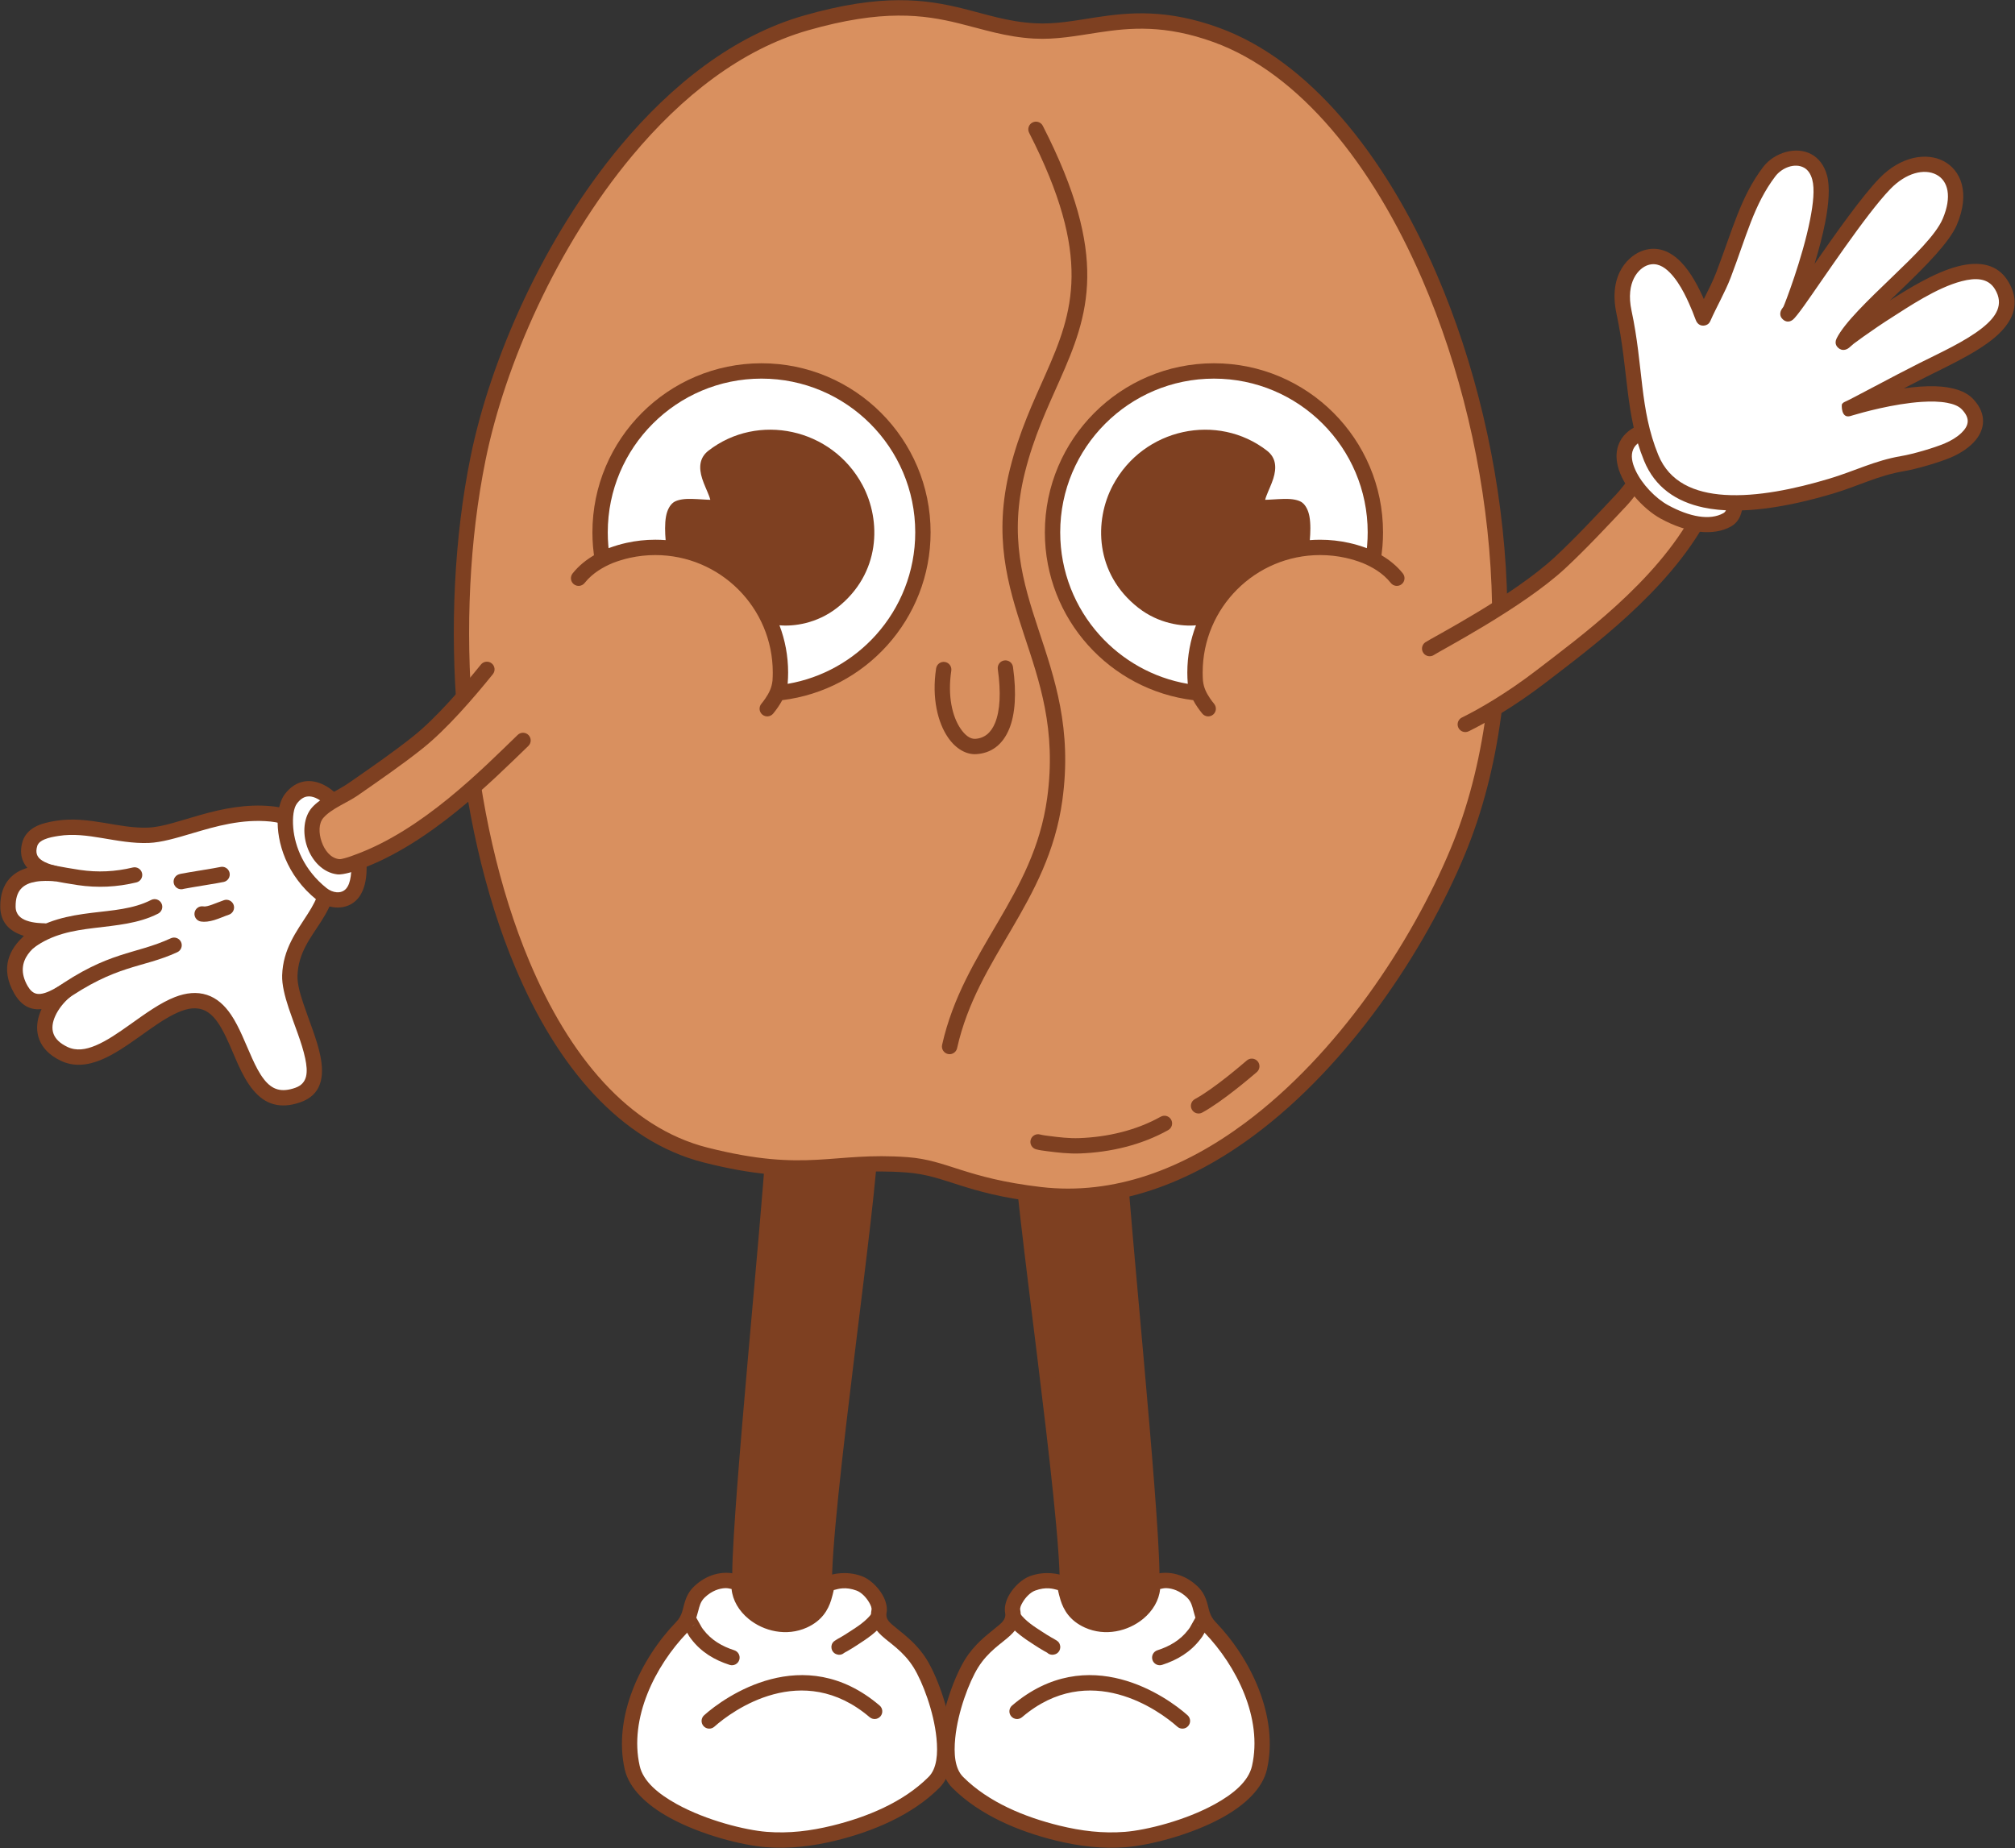 <?xml version="1.0" encoding="UTF-8" standalone="no"?><!DOCTYPE svg PUBLIC "-//W3C//DTD SVG 1.1//EN" "http://www.w3.org/Graphics/SVG/1.1/DTD/svg11.dtd"><svg width="100%" height="100%" viewBox="0 0 4377 4015" version="1.1" xmlns="http://www.w3.org/2000/svg" xmlns:xlink="http://www.w3.org/1999/xlink" xml:space="preserve" xmlns:serif="http://www.serif.com/" style="fill-rule:evenodd;clip-rule:evenodd;stroke-linejoin:round;stroke-miterlimit:2;"><rect x="0" y="0" width="4377" height="4015" fill="#333333" stroke="none"/><g id="Coffee-Bean-Character-03" serif:id="Coffee Bean-Character-03"><path d="M1889.38,2486.3c2.617,98.063 -103.384,808.676 -98.686,964.68c2.56,85.006 -153.366,116.993 -182.015,8.168c-15.894,-60.378 77.394,-944.356 72.3,-1006.59c-10.326,-126.129 207.549,1.798 208.401,33.738Z" style="fill:#7e4021;"/><path d="M1906.05,2485.85c-0.104,-3.908 -1.253,-8.572 -4.066,-13.624c-3.575,-6.419 -10.69,-14.565 -20.727,-23.14c-28.768,-24.579 -83.199,-55.248 -128.208,-64.655c-30.883,-6.455 -57.69,-2.29 -73.376,14.158c-10.757,11.279 -17.461,28.881 -15.296,55.327c4.065,49.652 -54.881,623.813 -70.421,882.33c-4.062,67.584 -4.701,114.545 -1.385,127.139c20.17,76.619 93.842,94.288 149.115,74.192c38.238,-13.903 66.923,-45.7 65.676,-87.104c-4.697,-155.996 101.305,-866.566 98.688,-964.623Zm-33.292,2.619c1.383,104.422 -103.385,807.883 -98.714,963.007c0.801,26.606 -19.176,45.84 -43.749,54.774c-38.935,14.156 -91.28,2.621 -105.489,-51.351c-4.656,-17.687 1.01,-107.718 10.071,-226.78c21.727,-285.478 66.3,-733.215 62.722,-776.923c-1.141,-13.934 0.529,-23.659 6.196,-29.602c3.65,-3.827 8.805,-5.6 14.679,-6.404c8.23,-1.127 17.688,-0.235 27.755,1.869c39.83,8.325 87.918,35.62 113.376,57.37c5.831,4.982 11.749,12.269 13.153,14.04Z" style="fill:#7e4021;"/><path d="M2219.23,2486.3c-2.617,98.063 103.923,808.676 99.225,964.68c-2.559,85.006 153.366,116.993 182.015,8.168c15.895,-60.378 -77.933,-944.356 -72.839,-1006.59c10.326,-126.129 -207.549,1.798 -208.401,33.738Z" style="fill:#7e4021;"/><path d="M2202.57,2485.85c-2.616,98.057 103.925,808.627 99.227,964.623c-1.246,41.404 27.438,73.201 65.677,87.104c55.273,20.096 128.944,2.427 149.114,-74.192c3.316,-12.595 2.657,-59.56 -1.442,-127.148c-15.677,-258.514 -74.967,-832.67 -70.903,-882.321c2.165,-26.446 -4.539,-44.048 -15.295,-55.327c-15.687,-16.448 -42.494,-20.613 -73.377,-14.158c-45.009,9.407 -99.44,40.076 -128.208,64.655c-10.037,8.575 -17.152,16.721 -20.727,23.14c-2.813,5.052 -3.962,9.716 -4.066,13.624Zm33.292,2.619c1.406,-1.773 7.323,-9.058 13.153,-14.04c25.458,-21.75 73.546,-49.045 113.376,-57.37c10.067,-2.104 19.526,-2.996 27.755,-1.869c5.875,0.804 11.029,2.577 14.679,6.404c5.668,5.943 7.337,15.668 6.196,29.602c-3.578,43.708 41.259,491.451 63.146,776.932c9.127,119.057 14.842,209.085 10.186,226.771c-11.787,44.776 -49.864,60.426 -84.626,56.295c-33.672,-4.001 -65.632,-25.838 -64.611,-59.718c4.671,-155.129 -100.637,-858.63 -99.254,-963.007Z" style="fill:#7e4021;"/><path d="M1605.48,3444.89c0,-11.251 -46.989,-23.951 -86.065,13.305c-24.233,23.104 -13.12,50.518 -38.471,76.77c-73.635,76.249 -132.28,196.37 -107.662,304.982c21.341,94.151 211.144,149.8 290.723,156.146c50.292,4.01 98.87,-1.928 147.708,-13.904c77.5,-19.003 159.654,-52.704 217.107,-110.157c52.837,-52.837 3.626,-203.97 -29.97,-258.118c-38.739,-62.439 -97.376,-70.55 -89.401,-113.482c3.738,-20.123 -20.646,-52.315 -42.697,-60.577c-36.719,-13.758 -57.681,-0.365 -64.298,-1.179c-14.627,-1.801 0.58,55.946 -56.702,81.846c-63.383,28.658 -140.272,-19.752 -140.272,-75.632Z" style="fill:#fff;"/><path d="M1802.5,3421.96c-9.506,-0.517 -17.177,4.034 -21.701,16.275c-1.781,4.818 -3.075,12.21 -5.222,20.845c-3.678,14.788 -10.956,34.619 -36.699,46.258c-31.962,14.452 -67.96,5.258 -91.685,-14.291c-14.812,-12.206 -25.053,-28.561 -25.053,-46.154c0,-7.894 -6.444,-19.734 -22.759,-24.992c-19.82,-6.388 -58.166,-5.522 -91.474,26.234c-12.178,11.611 -17.474,23.961 -21.215,36.865c-3.784,13.047 -4.861,27.05 -17.744,40.39c-77.235,79.977 -137.749,206.322 -111.927,320.244c9.433,41.618 47.533,77.474 96.829,104.713c69.137,38.202 159.488,60.429 208.823,64.362c52.093,4.154 102.416,-1.925 153.003,-14.33c80.352,-19.703 165.354,-54.991 224.922,-114.559c24.115,-24.115 31.304,-65.78 26.751,-111.524c-6.253,-62.831 -33.283,-133.222 -54.343,-167.166c-20.549,-33.118 -46.172,-52.024 -65.803,-68.148c-13.037,-10.709 -24.184,-18.38 -21.375,-33.503c2.1,-11.302 -1.222,-25.533 -9.021,-39.023c-10.261,-17.747 -27.92,-34.1 -44.214,-40.205c-35.168,-13.177 -66.135,-3.619 -70.093,-2.291Zm-213.36,30.03c2.248,24.508 16.028,47.619 36.856,64.782c32.732,26.972 82.517,38.878 126.615,18.939c33.163,-14.994 46.191,-38.831 52.714,-59.334c2.34,-7.355 4.557,-16.726 5.772,-22.153l1.231,-0.296c8.23,-2.131 24.223,-7.585 48.569,1.537c10.169,3.81 20.649,14.599 27.053,25.676c3.317,5.737 5.998,11.443 5.106,16.25c-4.354,23.437 4.707,39.728 21.888,55.745c18.079,16.853 47.484,33.702 69.737,69.568c19.255,31.033 43.782,95.449 49.499,152.893c3.429,34.451 1.009,66.491 -17.152,84.653c-55.339,55.338 -134.644,87.451 -209.291,105.755c-47.09,11.547 -93.922,17.343 -142.414,13.477c-46.16,-3.681 -130.665,-24.568 -195.352,-60.311c-39.928,-22.062 -72.801,-49.197 -80.441,-82.905c-23.416,-103.303 33.36,-217.198 103.396,-289.721c15.091,-15.626 19.715,-31.405 23.786,-46.909c2.676,-10.191 4.715,-20.335 14.197,-29.375c15.105,-14.402 31.574,-19.768 44.726,-20.21c4.623,-0.155 10.252,1.086 13.505,1.939Zm212.088,3.303c-0.268,-0.014 -0.541,-0.039 -0.817,-0.073l0.817,0.073Z" style="fill:#7e4021;"/><path d="M2503.68,3444.89c0,-11.251 46.989,-23.951 86.065,13.305c24.234,23.104 13.12,50.518 38.471,76.77c73.635,76.249 132.281,196.37 107.662,304.982c-21.341,94.151 -211.143,149.8 -290.723,156.146c-50.292,4.01 -98.87,-1.928 -147.708,-13.904c-77.499,-19.003 -159.653,-52.704 -217.106,-110.157c-52.837,-52.837 -3.626,-203.97 29.969,-258.118c38.74,-62.439 97.377,-70.55 89.402,-113.482c-3.739,-20.123 20.645,-52.315 42.697,-60.577c36.718,-13.758 57.68,-0.365 64.297,-1.179c14.628,-1.801 -0.58,55.946 56.703,81.846c63.383,28.658 140.271,-19.752 140.271,-75.632Z" style="fill:#fff;"/><path d="M2306.65,3421.96c-3.958,-1.328 -34.926,-10.886 -70.093,2.291c-16.294,6.105 -33.953,22.458 -44.214,40.205c-7.8,13.49 -11.121,27.721 -9.022,39.023c2.81,15.123 -8.338,22.794 -21.375,33.503c-19.63,16.124 -45.254,35.03 -65.802,68.148c-21.06,33.944 -48.091,104.335 -54.344,167.166c-4.553,45.744 2.637,87.409 26.752,111.524c59.568,59.568 144.57,94.856 224.922,114.559c50.586,12.405 100.91,18.484 153.002,14.33c49.336,-3.933 139.686,-26.16 208.824,-64.362c49.295,-27.239 87.395,-63.095 96.828,-104.713c25.823,-113.922 -34.692,-240.267 -111.927,-320.244c-12.882,-13.34 -13.96,-27.343 -17.743,-40.39c-3.742,-12.904 -9.038,-25.254 -21.216,-36.865c-33.308,-31.756 -71.654,-32.622 -91.474,-26.234c-16.314,5.258 -22.759,17.098 -22.759,24.992c0,17.593 -10.24,33.948 -25.053,46.154c-23.725,19.549 -59.723,28.743 -91.685,14.291c-25.743,-11.639 -33.021,-31.47 -36.698,-46.258c-2.147,-8.635 -3.442,-16.027 -5.223,-20.845c-4.524,-12.241 -12.194,-16.792 -21.7,-16.275Zm-8.597,32.264c1.214,5.427 3.432,14.798 5.771,22.153c6.524,20.503 19.551,44.34 52.714,59.334c44.098,19.939 93.883,8.033 126.616,-18.939c20.827,-17.163 34.608,-40.274 36.855,-64.782c3.253,-0.853 8.883,-2.094 13.506,-1.939c13.152,0.442 29.62,5.808 44.726,20.21c9.481,9.04 11.52,19.184 14.196,29.375c4.072,15.504 8.695,31.283 23.786,46.909c70.036,72.523 126.812,186.418 103.397,289.721c-7.641,33.708 -40.514,60.843 -80.441,82.905c-64.687,35.743 -149.193,56.63 -195.352,60.311c-48.492,3.866 -95.325,-1.93 -142.415,-13.477c-74.646,-18.304 -153.952,-50.417 -209.29,-105.755c-18.161,-18.162 -20.581,-50.202 -17.152,-84.653c5.717,-57.444 30.244,-121.86 49.498,-152.893c22.253,-35.866 51.658,-52.715 69.737,-69.568c17.182,-16.017 26.243,-32.308 21.889,-55.745c-0.893,-4.807 1.789,-10.513 5.106,-16.25c6.404,-11.077 16.883,-21.866 27.052,-25.676c24.346,-9.122 40.34,-3.668 48.569,-1.537l1.232,0.296Zm9.868,1.069l0.818,-0.073c-0.277,0.034 -0.549,0.059 -0.818,0.073Z" style="fill:#7e4021;"/><path d="M1512.11,3513.64c-2.125,-8.097 -10.056,-13.48 -18.532,-12.237c-4.239,0.622 -19.04,6.583 -13.178,22.898c1.773,4.935 15.765,28.989 16.767,30.431c0.706,1.015 1.408,2.032 2.135,3.032c0.766,1.051 1.554,2.085 2.345,3.118c21.458,28.014 49.881,45.162 83.202,55.893c8.756,2.819 18.153,-2 20.973,-10.756c2.82,-8.756 -2,-18.154 -10.755,-20.973c-26.714,-8.603 -49.754,-21.974 -66.957,-44.433c-0.627,-0.82 -1.255,-1.639 -1.863,-2.473c-0.584,-0.802 -1.145,-1.623 -1.712,-2.438c-0.675,-0.971 -10.464,-18.54 -12.425,-22.062Zm-2.33,13.616c-2.532,3.728 -6.557,6.423 -11.363,7.128c4.849,-0.712 8.697,-3.009 11.363,-7.128Z" style="fill:#7e4021;"/><path d="M2597.05,3513.64c-1.96,3.522 -11.749,21.091 -12.424,22.062c-0.567,0.815 -1.128,1.636 -1.713,2.438c-0.607,0.834 -1.235,1.653 -1.863,2.473c-17.203,22.459 -40.242,35.83 -66.956,44.433c-8.756,2.819 -13.575,12.217 -10.756,20.973c2.82,8.756 12.218,13.575 20.973,10.756c33.321,-10.731 61.744,-27.879 83.202,-55.893c0.791,-1.033 1.58,-2.067 2.345,-3.118c0.728,-1 1.429,-2.017 2.135,-3.032c1.003,-1.442 14.994,-25.496 16.768,-30.431c5.862,-16.315 -8.939,-22.276 -13.179,-22.898c-8.476,-1.243 -16.407,4.14 -18.532,12.237Zm2.33,13.616c2.666,4.119 6.514,6.416 11.363,7.128c-4.805,-0.705 -8.831,-3.4 -11.363,-7.128Z" style="fill:#7e4021;"/><path d="M1833.49,3590.84c2.682,-1.659 5.501,-3.082 8.254,-4.619c7.077,-3.952 13.839,-8.388 20.647,-12.776c21.758,-14.022 43.101,-28.283 58.692,-49.406c5.463,-7.401 3.889,-17.845 -3.512,-23.307c-7.401,-5.463 -17.844,-3.889 -23.307,3.512c-13.153,17.82 -31.574,29.353 -49.929,41.182c-6.218,4.007 -12.378,8.082 -18.841,11.691c-3.954,2.208 -7.981,4.288 -11.761,6.794c-5.833,3.867 -6.555,7.771 -7.045,9.436c-0.931,3.165 -0.816,5.925 -0.292,8.313c0.889,4.05 3.074,7.366 6.288,9.783c2.707,2.034 6.721,3.133 8.584,3.303c5.528,0.506 9.499,-1.488 12.222,-3.906Zm3.969,-4.955c-0.625,1.102 -1.563,2.512 -2.862,3.883c1.54,-1.446 2.361,-2.806 2.862,-3.883Zm-14.965,-24.399c-11.908,0.083 -15.225,10.589 -15.37,10.992l-0,-0c2.416,-6.678 8.667,-10.871 15.37,-10.992Zm15.091,8.99l0.16,0.322l-0.06,-0.132l-0.1,-0.19Zm-1.641,-2.56c0.57,0.732 1.076,1.509 1.515,2.323c-0.434,-0.824 -0.939,-1.6 -1.515,-2.323Zm-0.394,-0.488l0.1,0.118l-0.049,-0.062l-0.051,-0.056Zm-12.207,-5.936l0.026,0.001l-0.005,-0.001l-0.021,0Z" style="fill:#7e4021;"/><path d="M2274.77,3590.3c2.499,2.493 6.365,4.704 12.157,4.506c0.937,-0.032 5.645,-0.723 8.802,-2.84c4.437,-2.975 7.21,-7.457 7.405,-13.339c0.067,-2.012 -0.184,-4.329 -1.248,-6.918c-0.605,-1.473 -1.652,-4.605 -6.469,-7.798c-3.78,-2.506 -7.806,-4.586 -11.76,-6.794c-6.463,-3.609 -12.623,-7.684 -18.841,-11.691c-18.355,-11.829 -36.777,-23.362 -49.93,-41.182c-5.462,-7.401 -15.906,-8.975 -23.307,-3.512c-7.401,5.462 -8.975,15.906 -3.512,23.307c15.591,21.123 36.935,35.384 58.692,49.406c6.809,4.388 13.57,8.824 20.648,12.776c2.45,1.368 4.951,2.646 7.363,4.079Zm-3.245,-4.498l0.45,0.836l0.332,0.54c-0.318,-0.478 -0.573,-0.939 -0.782,-1.376Zm-0.842,-1.981l-0,-0l-0,-0Zm15.78,-22.34c3.136,0.021 6.18,0.934 8.785,2.581c-2.255,-1.509 -5.149,-2.607 -8.785,-2.581Zm-0.644,0.011l0.533,-0.011l-0.346,-0.001l-0.187,0.012Z" style="fill:#7e4021;"/><path d="M1910.68,3705.05c-165.465,-141.055 -337.129,-18.315 -381.158,21.156c-6.849,6.141 -7.424,16.686 -1.284,23.536c6.14,6.849 16.686,7.424 23.535,1.284c38.973,-34.939 190.816,-145.468 337.282,-20.609c7,5.968 17.528,5.129 23.496,-1.871c5.967,-7 5.129,-17.528 -1.871,-23.496Z" style="fill:#7e4021;"/><path d="M2220.09,3730.42c146.465,-124.859 298.308,-14.33 337.281,20.609c6.85,6.14 17.395,5.565 23.536,-1.284c6.14,-6.85 5.564,-17.395 -1.285,-23.536c-44.029,-39.471 -215.693,-162.211 -381.157,-21.156c-7,5.968 -7.839,16.496 -1.871,23.496c5.967,7 16.496,7.839 23.496,1.871Z" style="fill:#7e4021;"/><path d="M1532.66,2509.19c218.69,55.443 272.644,9.062 437.734,21.276c86.094,6.37 124.931,45.466 288.465,64.735c409.985,48.309 763.888,-400.199 907.495,-744.793c252.673,-606.306 -49.053,-1601.79 -523.956,-1774.39c-182.66,-66.387 -278.637,-2.226 -395.632,-8.832c-149.123,-8.42 -219.795,-96.414 -496.231,-17.305c-370.248,105.955 -641.115,595.958 -712.166,946.32c-117.332,578.579 53.688,1401.29 494.291,1512.99Z" style="fill:#d9905f;"/><path d="M1528.57,2525.34c220.129,55.807 274.422,9.447 440.599,21.741c85.885,6.354 124.608,45.444 287.745,64.666c168.223,19.822 327.395,-41.408 467.085,-145.23c206.662,-153.597 370.569,-400.523 457.744,-609.704c153.18,-367.566 105.256,-876.72 -61.681,-1262.88c-112.217,-259.579 -278.435,-463.245 -471.966,-533.584c-113.074,-41.096 -193.941,-33.821 -266.624,-22.803c-45.794,6.941 -88.13,15.571 -133.762,12.995c-58.515,-3.304 -104.685,-19.255 -156.418,-32.051c-81.117,-20.065 -175.252,-33.312 -345.338,15.362c-151.127,43.249 -286.266,148.868 -398.381,283.323c-166.618,199.817 -282.433,463.177 -325.533,675.709c-71.026,350.238 -37.207,789.135 97.139,1108.57c91.06,216.511 228.609,378.059 409.39,423.891l0.001,-0Zm8.191,-32.311c-171.703,-43.531 -300.368,-198.865 -386.856,-404.503c-131.974,-313.792 -164.969,-744.961 -95.197,-1089.02c42.162,-207.904 155.476,-465.52 318.466,-660.987c107.623,-129.067 236.88,-231.107 381.951,-272.623c161.637,-46.256 251.076,-34.119 328.163,-15.051c53.737,13.292 101.761,29.541 162.543,32.973c47.965,2.708 92.5,-6.022 140.636,-13.318c68.212,-10.34 144.125,-17.394 250.243,21.174c186.391,67.744 344.678,265.481 452.755,515.483c163.501,378.212 211.537,876.83 61.509,1236.83c-85.153,204.331 -244.988,445.737 -446.859,595.773c-132.666,98.601 -283.536,157.704 -443.301,138.879c-163.931,-19.316 -202.882,-58.419 -289.185,-64.804c-164.004,-12.133 -217.618,34.267 -434.868,-20.81l-0,-0Z" style="fill:#7e4021;"/><path d="M2250.57,2496.74c7.625,2.058 15.582,2.999 23.398,4.027c23.672,3.115 47.938,5.852 71.838,4.972c66.933,-2.467 134.115,-18.502 191.755,-50.722c8.029,-4.489 10.903,-14.652 6.415,-22.681c-4.488,-8.029 -14.651,-10.904 -22.68,-6.415c-53.102,29.684 -115.054,44.234 -176.718,46.507c-22.047,0.812 -44.424,-1.836 -66.262,-4.709c-6.361,-0.837 -12.856,-1.486 -19.063,-3.161c-8.881,-2.396 -18.036,2.868 -20.433,11.749c-2.396,8.881 2.869,18.037 11.75,20.433Z" style="fill:#7e4021;"/><path d="M2611.47,2416.97c43.437,-23.524 107.574,-78.526 118.536,-87.901c6.991,-5.979 7.812,-16.508 1.834,-23.499c-5.979,-6.991 -16.509,-7.812 -23.499,-1.833c-10.441,8.929 -71.374,61.517 -112.744,83.922c-8.089,4.38 -11.099,14.504 -6.719,22.592c4.381,8.089 14.504,11.099 22.592,6.719Z" style="fill:#7e4021;"/><path d="M589.036,1768.08c-107.402,-10.687 -200.746,43.797 -266.197,46.447c-67.291,2.723 -130.659,-25.702 -198.17,-15.054c-22.17,3.497 -50.904,9.053 -59.389,32.393c-18.137,57.101 55.715,64.131 52.843,65.808c-33.293,-2.236 -101.602,-3.368 -100.868,72.151c0.568,58.413 81.054,51.01 81.065,52.971c-31.4,15.092 -92.685,57.994 -52.845,127.29c26.307,45.758 68.17,19.96 94.539,4.274c-41.345,35.799 -70.337,101.672 -0.891,134.936c95.121,45.56 212.205,-142.44 305.217,-112.148c90.418,29.447 76.866,246.292 202.833,201.63c90.286,-32.01 -20.039,-182.3 -17.621,-259.495c3.363,-107.312 113.221,-141.26 75.353,-255.766c-13.267,-40.116 -44.786,-88.365 -115.869,-95.437Z" style="fill:#fff;"/><path d="M59.478,1885.38c-15.016,4.295 -29.022,11.893 -39.673,24.245c-11.539,13.38 -19.486,32.541 -19.216,60.357c0.341,34.999 21.748,52.615 45.723,61.245c2.027,0.73 4.072,1.387 6.119,1.978c-30.049,26.345 -54.02,68.454 -21.405,125.183c16.519,28.732 37.874,36.089 59.204,33.816c-2.078,4.456 -3.856,8.973 -5.289,13.512c-5.59,17.71 -6.045,35.791 0.377,52.503c6.696,17.428 20.957,33.818 46.606,46.103c28.101,13.46 57.849,10.49 88.345,-2.207c26.847,-11.178 54.451,-30.072 81.909,-49.588c25.65,-18.23 51.185,-37.003 76.008,-49.299c21.234,-10.519 41.662,-16.534 60.993,-10.238c18.844,6.137 31.588,22.734 42.769,42.551c13.182,23.364 23.665,51.37 35.292,77.076c18.865,41.709 41.866,76.786 77.583,86.23c16.177,4.278 35.175,3.699 57.92,-4.365c44.947,-15.936 52.838,-54.258 42.849,-102.057c-7.342,-35.13 -24.503,-75.789 -36.814,-112.837c-7.373,-22.186 -13.097,-42.875 -12.567,-59.788c1.572,-50.183 28.869,-82.86 50.521,-116.73c25.653,-40.127 44.976,-81.353 23.996,-144.792c-14.871,-44.968 -50.361,-98.86 -130.042,-106.788c-55.913,-5.563 -108.192,5.625 -154.985,18.761c-43.503,12.212 -81.859,26.335 -113.536,27.618c-32.493,1.315 -64.023,-5.038 -95.595,-10.287c-34.446,-5.726 -68.931,-10.186 -104.498,-4.577c-15.159,2.391 -32.917,5.948 -46.862,13.9c-11.579,6.603 -20.776,16.01 -25.594,29.262c-0.078,0.214 -0.151,0.431 -0.221,0.649c-5.302,16.694 -4.36,30.232 -0.346,41.212c2.419,6.617 6.045,12.377 10.429,17.352Zm527.908,-100.721c62.484,6.218 90.033,48.822 101.695,84.086c16.889,51.069 0.217,84.068 -20.433,116.371c-24.651,38.559 -53.964,76.509 -55.754,133.64c-0.631,20.141 5.472,44.925 14.251,71.343c11.916,35.857 28.713,75.145 35.818,109.145c6.074,29.063 5.969,54.131 -21.359,63.821c-15.047,5.334 -27.558,6.386 -38.26,3.556c-12.203,-3.227 -21.706,-11.421 -30.015,-22.033c-9.921,-12.671 -18.021,-28.691 -25.718,-45.708c-14.59,-32.257 -27.692,-67.866 -45.75,-94.521c-13.933,-20.565 -30.85,-36.059 -52.359,-43.064c-22.152,-7.214 -45.49,-4.57 -69.497,4.706c-31.379,12.126 -64.271,35.997 -97.138,59.356c-25.329,18.003 -50.645,35.674 -75.411,45.985c-21.12,8.794 -41.671,12.239 -61.133,2.917c-16.023,-7.674 -25.706,-17.108 -29.89,-27.995c-4.785,-12.454 -2.251,-26.132 3.595,-39.109c6.793,-15.077 18.219,-29.223 30.896,-40.2c6.527,-5.651 7.658,-15.352 2.605,-22.353c-5.052,-7.001 -14.615,-8.985 -22.035,-4.571c-9.576,5.696 -21.334,12.997 -33.607,16.886c-6.824,2.162 -13.811,3.365 -20.443,1.31c-6.543,-2.026 -12.28,-7.338 -17.52,-16.453c-32.817,-57.081 19.751,-91.53 45.616,-103.961c5.804,-2.79 9.482,-8.674 9.447,-15.114c-0.012,-2.114 -2.326,-16.024 -17.96,-16.929c-5.828,-0.338 -23.344,-0.118 -39.426,-5.907c-12.04,-4.333 -23.509,-12.629 -23.68,-30.205c-0.17,-17.499 3.868,-29.847 11.127,-38.265c8.373,-9.709 20.508,-13.922 32.55,-16.004c14.33,-2.478 28.819,-1.802 39.408,-1.091c3.325,0.223 6.641,-0.555 9.519,-2.236c6.34,-3.701 7.918,-8.877 8.282,-13.036c0.323,-3.683 -0.366,-7.747 -3.454,-11.732c-0.897,-1.157 -3.642,-4.5 -9.768,-6.314c-3.484,-1.032 -13.967,-3.085 -24.307,-8.273c-6.803,-3.413 -14.004,-8.144 -16.922,-16.125c-1.889,-5.166 -1.731,-11.501 0.694,-19.31c2.67,-6.983 8.729,-10.875 15.385,-13.741c9.74,-4.195 21.029,-6.054 30.831,-7.6c31.945,-5.038 62.899,-0.61 93.837,4.533c33.813,5.621 67.612,12.119 102.41,10.711c27.335,-1.107 59.383,-10.641 95.113,-21.247c49.472,-14.686 106.652,-31.448 168.759,-25.269l0.001,0Z" style="fill:#7e4021;"/><path d="M399.042,1930.98l0.821,-0.181c14.137,-2.927 77.232,-12.666 86.538,-14.964c8.93,-2.204 14.391,-11.244 12.186,-20.175c-2.204,-8.93 -11.244,-14.391 -20.175,-12.187c-9.172,2.265 -71.374,11.8 -85.308,14.685c-4.804,0.995 -7.534,2.475 -8.209,2.899c-7.795,4.885 -10.157,15.178 -5.272,22.973c4.171,6.655 12.286,9.35 19.419,6.95Z" style="fill:#7e4021;"/><path d="M436.427,2001.94c8.409,1.333 18.37,-0.029 28.49,-3.027c11.431,-3.387 23.215,-8.85 32.024,-11.714c8.748,-2.843 13.541,-12.255 10.697,-21.002c-2.844,-8.748 -12.255,-13.542 -21.003,-10.698c-7.325,2.381 -16.711,6.568 -26.236,9.857c-6.63,2.289 -13.254,4.534 -18.753,3.662c-9.085,-1.44 -17.63,4.766 -19.07,13.851c-1.441,9.085 4.766,17.631 13.851,19.071Z" style="fill:#7e4021;"/><path d="M136.201,2176.91c118.155,-83.141 171.738,-72.765 248.915,-108.345c8.354,-3.851 12.009,-13.76 8.158,-22.113c-3.851,-8.354 -13.76,-12.009 -22.114,-8.158c-78.88,36.365 -133.377,26.379 -254.141,111.355c-7.523,5.293 -9.333,15.699 -4.039,23.221c5.293,7.523 15.698,9.333 23.221,4.04Z" style="fill:#7e4021;"/><path d="M72.923,2059.18c40.852,-29.989 86.067,-37.598 130.519,-43.057c49.155,-6.037 97.53,-9.658 139.984,-31.345c8.191,-4.185 11.445,-14.233 7.26,-22.424c-4.184,-8.192 -14.232,-11.445 -22.424,-7.261c-39.029,19.938 -83.693,22.396 -128.883,27.945c-49.894,6.128 -100.328,15.611 -146.181,49.272c-7.415,5.443 -9.016,15.882 -3.573,23.297c5.443,7.416 15.883,9.016 23.298,3.573Z" style="fill:#7e4021;"/><path d="M108.658,1912.38c21.914,4.197 42.479,7.823 60.023,10.404c43.123,6.345 85.217,4.4 127.574,-5.831c8.941,-2.16 14.447,-11.173 12.287,-20.114c-2.159,-8.941 -11.172,-14.447 -20.114,-12.288c-38.147,9.215 -76.058,10.969 -114.896,5.255c-17.129,-2.52 -37.207,-6.066 -58.603,-10.164c-9.034,-1.731 -17.774,4.199 -19.504,13.234c-1.731,9.034 4.199,17.774 13.233,19.504Z" style="fill:#7e4021;"/><path d="M631.905,1735.32c-21.949,28.723 -21.885,135.852 66.97,206.927c20.171,16.134 48.682,17.772 64.949,-0.115c19.138,-21.044 20.398,-67.78 7.116,-121.225c-14.632,-58.874 -90.221,-149.465 -139.035,-85.587Z" style="fill:#fff;"/><path d="M618.662,1725.2c-8.03,10.509 -14.418,29.405 -15.417,53.355c-2.071,49.636 17.849,122.818 85.22,176.707c27.239,21.789 65.721,22.24 87.689,-1.917c9.576,-10.529 16.088,-25.99 18.775,-45.284c3.461,-24.854 0.746,-56.726 -7.815,-91.174c-9.739,-39.188 -44.159,-90.797 -81.565,-110.704c-14.725,-7.837 -29.966,-11.072 -44.642,-8.573c-14.773,2.515 -29.371,10.743 -42.245,27.59Zm26.486,20.24c6.654,-8.708 13.719,-13.67 21.354,-14.97c12.492,-2.127 25.198,4.671 37.164,14.494c24.159,19.831 44.511,53.454 51.099,79.963c7.378,29.687 10.132,57.118 7.149,78.537c-1.609,11.557 -4.684,21.147 -10.42,27.454c-10.58,11.634 -29.089,8.807 -42.208,-1.686c-49.003,-39.197 -68.776,-90.242 -72.276,-130.575c-2.077,-23.938 0.953,-43.816 8.138,-53.217l-0,-0Z" style="fill:#7e4021;"/><path d="M1057.63,1454.1c-41.272,51.116 -98.507,117.604 -149.408,158.288c-43.981,35.153 -94.833,70.091 -141.076,102.234c-22.837,15.873 -58.303,29.678 -76.959,50.745c-28.907,32.644 -5.184,111.508 44.305,117.541c11.955,1.458 36.188,-8.161 41.308,-10.01c149.589,-54.003 282.08,-188.933 360.326,-264.402" style="fill:#d9905f;"/><path d="M1044.66,1443.63c-40.586,50.268 -96.79,115.73 -146.846,155.739c-43.7,34.928 -94.235,69.63 -140.183,101.568c-23.809,16.549 -60.472,31.415 -79.923,53.38c-17.96,20.282 -21.084,54.748 -10.518,85.254c10.613,30.641 34.401,56.116 65.283,59.881c14.114,1.721 42.94,-8.695 48.984,-10.877c151.913,-54.843 286.776,-191.441 366.237,-268.083c6.621,-6.385 6.811,-16.945 0.426,-23.566c-6.386,-6.621 -16.946,-6.811 -23.567,-0.426c-77.03,74.297 -207.149,207.557 -354.415,260.722c-2.881,1.04 -12.209,4.732 -21.64,7.202c-4.428,1.16 -8.831,2.325 -11.991,1.94c-18.617,-2.27 -31.422,-19.231 -37.819,-37.702c-6.446,-18.608 -6.98,-39.875 3.975,-52.246c17.862,-20.17 52.129,-32.911 73.993,-48.109c46.54,-32.348 97.707,-67.522 141.97,-102.9c51.745,-41.359 110.013,-108.872 151.969,-160.837c5.779,-7.157 4.66,-17.659 -2.497,-23.437c-7.157,-5.779 -17.659,-4.66 -23.438,2.497Z" style="fill:#7e4021;"/><g id="Legs-05-Standing"></g><path d="M2033.43,1452.02c-9.93,65.312 4.088,118.413 25.804,150.026c17.276,25.15 39.901,37.399 60.879,36.261c32.675,-1.772 58.048,-20.071 72.392,-55.572c12.326,-30.507 16.156,-75.248 7.927,-133.832c-1.28,-9.11 -9.714,-15.466 -18.823,-14.187c-9.11,1.28 -15.466,9.714 -14.187,18.823c7.173,51.063 4.921,90.118 -5.823,116.709c-8.728,21.6 -23.41,33.697 -43.291,34.775c-11.374,0.617 -22.232,-8.215 -31.598,-21.85c-18.227,-26.534 -28.659,-71.324 -20.325,-126.142c1.383,-9.094 -4.878,-17.6 -13.972,-18.983c-9.094,-1.382 -17.6,4.878 -18.983,13.972Z" style="fill:#7e4021;"/><path d="M1308.34,1214.71c-3.175,-18.962 -4.826,-38.415 -4.826,-58.25c0,-193.514 157.109,-350.622 350.623,-350.622c193.514,-0 350.623,157.108 350.623,350.622c-0,180.82 -137.173,329.854 -313.028,348.627c2.347,-14.358 3.567,-29.092 3.567,-44.11c0,-150.022 -121.799,-271.822 -271.822,-271.822c-41.151,0 -80.179,9.164 -115.137,25.555Z" style="fill:#fff;"/><path d="M2982.73,1214.71c3.175,-18.962 4.826,-38.415 4.826,-58.25c0,-193.514 -157.109,-350.622 -350.623,-350.622c-193.513,-0 -350.622,157.108 -350.622,350.622c-0,180.82 137.172,329.854 313.028,348.627c-2.347,-14.358 -3.568,-29.092 -3.568,-44.11c0,-150.022 121.799,-271.822 271.822,-271.822c41.151,0 80.179,9.164 115.137,25.555Z" style="fill:#fff;"/><path d="M1290.21,1206.29c-16.366,9.644 -32.984,22.483 -46.448,39.522c-5.703,7.218 -4.473,17.707 2.744,23.41c7.218,5.703 17.708,4.473 23.41,-2.744c17.546,-22.206 41.875,-35.356 61.295,-43.435c11.892,-4.621 24.216,-8.375 36.895,-11.184c17.829,-3.951 36.36,-6.033 55.373,-6.033c70.412,-0 134.199,28.585 180.385,74.771c46.185,46.185 74.771,109.973 74.771,180.384c-0,5.875 -0.199,11.703 -0.59,17.48c-0.078,0.413 -0.141,0.832 -0.188,1.256c-1.589,14.298 -7.448,26.157 -15.471,37.787c-2.698,3.911 -5.531,7.763 -8.577,11.412c-5.896,7.06 -4.95,17.579 2.111,23.475c7.061,5.896 17.58,4.949 23.476,-2.111c3.698,-4.431 7.152,-9.099 10.428,-13.848c3.494,-5.065 6.648,-10.179 9.404,-15.426c90.211,-11.065 170.353,-54.88 228.143,-119.187c58.466,-65.06 94.057,-151.084 94.057,-245.355c0,-101.356 -41.141,-193.18 -107.625,-259.664c-66.483,-66.483 -158.307,-107.625 -259.664,-107.625c-101.357,-0 -193.181,41.142 -259.664,107.625c-66.484,66.484 -107.625,158.308 -107.625,259.664c-0,10.303 0.425,20.507 1.26,30.599c0.534,6.456 1.235,12.866 2.1,19.227Zm402.957,152.103c12.146,31.875 18.801,66.461 18.801,102.588c-0,7.901 -0.319,15.728 -0.943,23.468c-0.032,0.386 -0.063,0.771 -0.096,1.156c75.57,-12.964 142.498,-51.372 191.649,-106.066c53.156,-59.152 85.517,-137.364 85.517,-223.075c-0,-92.157 -37.413,-175.644 -97.862,-236.094c-60.449,-60.449 -143.937,-97.862 -236.094,-97.862c-92.157,0 -175.645,37.413 -236.094,97.862c-60.449,60.45 -97.862,143.937 -97.862,236.094c-0,9.378 0.387,18.666 1.147,27.852c0.18,2.176 0.381,4.347 0.602,6.512l0.019,-0.007c0.627,-0.251 1.26,-0.461 1.897,-0.631c11.993,-4.42 24.363,-8.065 37.047,-10.876c20.151,-4.465 41.095,-6.821 62.584,-6.821c7.539,-0 15.011,0.289 22.402,0.858c-1.316,-15.27 -2.12,-35.946 0.913,-51.901c2.547,-13.395 8.141,-23.904 15.631,-29.666c5.753,-4.425 16.898,-7.498 30.677,-7.899c13.488,-0.392 30.157,1.01 43.513,1.699c2.028,0.104 4.237,0.15 6.32,0.16c-0.692,-2.799 -1.708,-5.747 -2.87,-8.808c-4.449,-11.725 -10.849,-24.681 -14.8,-37.159c-7.406,-23.388 -6.391,-45.169 13.553,-60.653c106.957,-83.038 268.218,-49.735 334.778,74.904c41.108,76.977 39.546,192.169 -55.167,266.301c-44.151,34.557 -94.745,40.937 -125.262,38.064Z" style="fill:#7e4021;"/><path d="M2591.85,1521c2.756,5.247 5.91,10.361 9.404,15.426c3.276,4.749 6.73,9.417 10.429,13.848c5.895,7.06 16.414,8.007 23.475,2.111c7.061,-5.896 8.007,-16.415 2.112,-23.475c-3.046,-3.649 -5.88,-7.501 -8.578,-11.412c-8.023,-11.63 -13.882,-23.489 -15.471,-37.787c-0.047,-0.424 -0.109,-0.843 -0.187,-1.256c-0.392,-5.777 -0.59,-11.605 -0.59,-17.48c-0,-70.411 28.585,-134.199 74.771,-180.384c46.185,-46.186 109.973,-74.771 180.384,-74.771c19.013,-0 37.544,2.082 55.374,6.033c12.678,2.809 25.003,6.563 36.895,11.184c19.419,8.079 43.748,21.229 61.294,43.435c5.703,7.217 16.193,8.447 23.41,2.744c7.217,-5.703 8.447,-16.192 2.744,-23.41c-13.463,-17.039 -30.082,-29.878 -46.447,-39.522c0.865,-6.361 1.566,-12.771 2.1,-19.227c0.834,-10.092 1.26,-20.296 1.26,-30.599c-0,-101.356 -41.142,-193.18 -107.625,-259.664c-66.484,-66.483 -158.308,-107.625 -259.665,-107.625c-101.356,-0 -193.18,41.142 -259.664,107.625c-66.483,66.484 -107.625,158.308 -107.625,259.664c0,94.271 35.592,180.295 94.058,245.355c57.789,64.307 137.931,108.122 228.142,119.187Zm377.296,-330.178c0.222,-2.165 0.423,-4.336 0.603,-6.512c0.759,-9.186 1.146,-18.474 1.146,-27.852c0,-92.157 -37.412,-175.644 -97.862,-236.094c-60.449,-60.449 -143.936,-97.862 -236.094,-97.862c-92.157,0 -175.644,37.413 -236.094,97.862c-60.449,60.45 -97.862,143.937 -97.862,236.094c0,85.711 32.361,163.923 85.518,223.075c49.151,54.694 116.078,93.102 191.648,106.066c-0.032,-0.385 -0.064,-0.77 -0.095,-1.156c-0.625,-7.74 -0.944,-15.567 -0.944,-23.468c0,-36.127 6.655,-70.713 18.802,-102.588c-30.517,2.873 -81.112,-3.507 -125.262,-38.064c-94.714,-74.132 -96.276,-189.324 -55.168,-266.301c66.561,-124.639 227.821,-157.942 334.778,-74.904c19.945,15.484 20.96,37.265 13.554,60.653c-3.952,12.478 -10.352,25.434 -14.801,37.159c-1.162,3.061 -2.178,6.009 -2.869,8.808c2.082,-0.01 4.292,-0.056 6.32,-0.16c13.355,-0.689 30.025,-2.091 43.513,-1.699c13.778,0.401 24.923,3.474 30.676,7.899c7.491,5.762 13.085,16.271 15.631,29.666c3.034,15.955 2.229,36.631 0.913,51.901c7.391,-0.569 14.863,-0.858 22.402,-0.858c21.49,-0 42.433,2.356 62.585,6.821c12.683,2.811 25.053,6.456 37.047,10.876c0.636,0.17 1.269,0.38 1.896,0.631l0.019,0.007Z" style="fill:#7e4021;"/><path d="M3105.55,1409.01c11.656,-8.203 191.581,-101.463 283.053,-186.472c45.302,-42.1 91.48,-91.699 133.877,-136.744c20.937,-22.244 41.667,-58.545 67.571,-75.408c40.139,-26.129 121.985,12.393 120.54,67.136c-0.349,13.224 -14.717,37.996 -17.553,43.26c-82.853,153.79 -250.863,275.922 -345.504,348.731c-65.885,50.687 -128.829,86.726 -164.626,104.172" style="fill:#d9905f;"/><path d="M3115.15,1422.64c11.733,-8.257 192.729,-102.321 284.807,-187.893c45.565,-42.345 92.023,-92.223 134.667,-137.53c20.126,-21.382 39.628,-56.653 64.528,-72.863c15.646,-10.185 39.336,-6.249 59.058,4.047c19.594,10.23 36.288,27.481 35.728,48.681c-0.096,3.656 -2.111,8.479 -4.178,13.315c-4.232,9.905 -9.781,19.5 -11.386,22.48c-81.682,151.615 -247.692,271.647 -340.994,343.426c-64.748,49.811 -126.587,85.255 -161.766,102.4c-8.269,4.03 -11.71,14.015 -7.68,22.284c4.03,8.269 14.015,11.71 22.284,7.68c36.415,-17.747 100.463,-54.382 167.487,-105.944c95.979,-73.839 265.989,-198.071 350.014,-354.036c3.302,-6.129 19.134,-35.328 19.541,-50.725c0.886,-33.553 -22.613,-62.92 -53.624,-79.11c-30.885,-16.123 -68.168,-18.383 -92.67,-2.433c-26.908,17.517 -48.865,54.845 -70.615,77.952c-42.15,44.783 -88.048,94.104 -133.085,135.959c-90.867,84.445 -269.721,176.902 -281.3,185.05c-7.523,5.294 -9.332,15.7 -4.038,23.222c5.294,7.523 15.699,9.332 23.222,4.038Z" style="fill:#7e4021;"/><path d="M3563.24,940.288c23.375,-11.004 145.298,17.223 201.009,129.1c7.186,14.432 6.535,37.361 -2.775,51.05c-2.542,3.738 -5.901,6.695 -9.872,8.913c-33.059,18.468 -83.373,11.66 -136.414,-17.42c-58.43,-32.035 -131.842,-134.031 -51.948,-171.643Z" style="fill:#fff;"/><path d="M3556.15,925.209c-20.386,9.596 -32.607,22.835 -39.064,37.632c-6.448,14.78 -7.155,31.45 -3.122,48.685c10.453,44.671 54.622,93.858 93.219,115.019c59.219,32.467 115.646,37.975 152.556,17.357c6.258,-3.497 11.516,-8.198 15.525,-14.091c12.376,-18.198 13.465,-48.667 3.912,-67.852c-41.697,-83.737 -118.123,-123.6 -168.776,-135.974c-25.476,-6.223 -45.451,-4.919 -54.25,-0.776Zm14.197,30.158c1.871,-0.88 4.98,-0.718 8.919,-0.577c6.454,0.231 14.353,1.409 23.224,3.576c44.093,10.772 110.55,45.559 146.848,118.452c4.819,9.678 4.607,25.067 -1.637,34.247c-1.077,1.584 -2.536,2.796 -4.219,3.736c-29.217,16.321 -73.398,8.215 -120.274,-17.485c-26.536,-14.549 -56.472,-44.988 -70.705,-76.057c-7.238,-15.8 -10.709,-31.694 -4.865,-45.087c3.666,-8.402 11.135,-15.356 22.709,-20.805Z" style="fill:#7e4021;"/><path d="M3977.96,1055.96c-152.677,45.688 -337.519,70.133 -391.307,-61.447c-41.284,-100.992 -32.635,-193.397 -58.957,-316.254c-16.239,-75.798 22.794,-110.634 47.26,-118.379c62.65,-19.83 102.522,76.437 116.918,110.556c0.639,1.516 7.629,21.171 8.038,20.241c13.081,-29.802 32.086,-62.555 43.75,-93.124c35.286,-92.477 51.848,-161.916 99.509,-224.641c27.193,-35.788 93.38,-46.944 109.493,12.771c20.108,74.528 -60.297,281.411 -63.774,288.108c-1.325,2.554 -6.711,9.166 -4.438,7.402c14.922,-11.577 142.738,-212.707 209.613,-281.997c81.37,-84.308 191.437,-35.289 141.255,82.636c-30.989,72.822 -197.286,194.404 -230.733,260.483c-2.303,4.55 8.217,-6.045 12.282,-9.124c6.982,-5.288 14.078,-10.423 21.222,-15.488c20.668,-14.653 41.692,-29.023 63.095,-42.575c58.143,-36.817 199.054,-133.83 246.522,-55.558c50.52,83.303 -76.332,136.864 -171.85,184.692c-54.945,27.512 -152.123,80.178 -161.142,83.562c-1.317,0.494 206.303,-65.571 259.067,-9.787c41.271,43.633 0.561,81.974 -42.29,100.281c-24.939,10.655 -72.339,24.381 -98.858,28.869c-56.811,9.613 -99.425,32.239 -154.675,48.773Z" style="fill:#fff;"/><path d="M3701.09,649.676c-10.459,-23.655 -27.419,-57.924 -50.203,-80.984c-22.14,-22.408 -49.433,-34.678 -80.959,-24.698c-28.731,9.094 -77.597,48.752 -58.528,137.759c26.561,123.975 18.167,217.159 59.826,319.069c23.769,58.145 70.392,89.106 128.95,101.623c81.886,17.503 188.218,-2.283 282.563,-30.515l-0,-0c54.553,-16.325 96.583,-38.815 152.678,-48.307c27.53,-4.659 76.735,-18.914 102.625,-29.975c20.465,-8.744 40.347,-21.728 53.227,-37.267c10.09,-12.172 16.069,-25.946 16.343,-40.586c0.287,-15.33 -5.552,-32.114 -21.72,-49.207c-16.706,-17.663 -46.202,-26.272 -80.989,-27.45c-21.822,-0.739 -45.82,1.227 -69.297,4.519c17.203,-8.965 33.802,-17.523 47.715,-24.489c59.148,-29.617 129.619,-61.889 165.525,-101.118c28.465,-31.099 37.914,-66.225 13.114,-107.119c-22.985,-37.902 -63.424,-44.112 -108.955,-32.356c-51.752,13.363 -110.387,50.343 -147.962,74.332c9.004,-8.669 18.21,-17.459 27.39,-26.292c51.503,-49.563 102.144,-100.467 118.224,-138.254c29.801,-70.031 8.415,-118.899 -28.897,-138.445c-36.413,-19.075 -92.529,-11.152 -139.686,37.709c-37.776,39.139 -94.883,119.909 -140.453,185.52c8.831,-29.045 17.333,-60.653 23.151,-90.431c7.851,-40.182 10.499,-77.221 3.984,-101.369c-6.251,-23.169 -18.768,-37.773 -33.566,-46.058c-33.401,-18.7 -81.476,-3.795 -105.289,27.544c-48.576,63.93 -65.846,134.53 -101.81,228.783c-7.222,18.927 -17.295,38.69 -27.001,58.062Zm272.092,390.32c-74.432,22.273 -156.669,39.596 -226.89,35.087c-65.19,-4.187 -119.867,-27.321 -144.211,-86.874c-40.908,-100.072 -32.005,-191.7 -58.087,-313.439c-13.421,-62.64 15.773,-92.597 35.993,-98.997c18.601,-5.888 34.126,3.126 47.188,16.347c24.808,25.108 41.227,65.559 49.344,84.798c0.628,1.49 7.038,18.962 8.606,21.714c5.836,10.242 15.322,8.92 17.76,8.473c4.637,-0.849 9.448,-3.255 12.289,-9.726c13.185,-30.04 32.304,-63.07 44.06,-93.881c34.609,-90.701 50.463,-158.98 97.208,-220.5c14.262,-18.77 42.46,-29.826 62.464,-18.626c8.089,4.528 14.251,12.992 17.667,25.656c5.55,20.569 2.172,52.068 -4.516,86.294c-16.565,84.782 -55.581,185.215 -57.958,189.793c-0.678,1.306 -2.771,3.881 -3.652,5.239c-1.522,2.346 -2.232,4.31 -2.516,5.272c-2.615,8.849 1.638,14.23 4.548,16.975c1.836,1.733 10.535,9.806 22.19,0.763c3.404,-2.64 12.35,-13.616 24.466,-30.616c42.17,-59.17 133.839,-197.975 186.923,-252.975c34.228,-35.463 73.804,-45.175 100.234,-31.33c25.548,13.384 34.099,47.914 13.693,95.866c-14.909,35.036 -62.911,81.332 -110.665,127.287c-51.223,49.292 -102.342,98.095 -119.602,132.195c-6.306,12.458 1.478,19.377 3.967,21.441c3.226,2.674 8.299,5.309 15.587,3.176c1.401,-0.41 4.072,-1.479 7.093,-3.809c2.807,-2.165 7.993,-7.169 10.568,-9.119c6.842,-5.182 13.797,-10.214 20.799,-15.178c20.431,-14.485 41.213,-28.692 62.372,-42.09c33.859,-21.44 96.478,-64.223 151.235,-78.362c29.717,-7.673 57.117,-7.371 72.119,17.366c20.251,33.391 2.63,60.101 -27.303,83.976c-36.534,29.141 -91.027,53.77 -137.759,77.17c-54.415,27.247 -150.601,79.51 -159.534,82.861c-5.858,2.198 -7.601,5.75 -7.894,6.178c-0.484,0.704 -2.276,31.421 18.408,25.43c0.259,-0.075 2.214,-0.683 5.593,-1.686c19.415,-5.763 87.934,-25.166 149.665,-29.134c19.601,-1.261 38.485,-0.981 54.674,2.036c13.495,2.514 25.007,6.664 32.368,14.446c8.599,9.091 12.761,17.525 12.609,25.678c-0.178,9.49 -5.936,17.813 -13.592,25.215c-9.669,9.348 -22.625,17.003 -35.747,22.609c-23.988,10.248 -69.582,23.445 -95.091,27.761c-57.527,9.735 -100.726,32.498 -156.673,49.24l0,-0Zm49.249,-137.373c-0.807,0.378 -1.432,0.648 -1.86,0.809c0.66,-0.248 1.281,-0.515 1.86,-0.809Z" style="fill:#7e4021;"/><path d="M2078.99,2277.07c22.382,-100.12 71.27,-178.136 118.032,-258.07c48.655,-83.169 95.095,-168.319 110.574,-280.001c21.629,-156.065 -16.888,-265.433 -52.067,-372.197c-33.566,-101.868 -64.034,-201.263 -29.245,-340.432c19.64,-78.565 49.127,-140.634 75.283,-199.625c63.492,-143.2 109.111,-268.839 -36.391,-553.399c-4.188,-8.19 -14.237,-11.439 -22.427,-7.251c-8.19,4.188 -11.439,14.237 -7.252,22.427c137.979,269.846 95.806,388.917 35.598,524.712c-26.859,60.578 -56.982,124.375 -77.149,205.052c-36.674,146.707 -5.46,251.562 29.924,358.948c33.77,102.488 71.471,207.374 50.708,357.189c-14.812,106.875 -59.767,188.157 -106.327,267.745c-48.453,82.824 -98.601,163.891 -121.791,267.63c-2.007,8.977 3.652,17.894 12.629,19.901c8.977,2.007 17.894,-3.652 19.901,-12.629Z" style="fill:#7e4021;"/></g></svg>